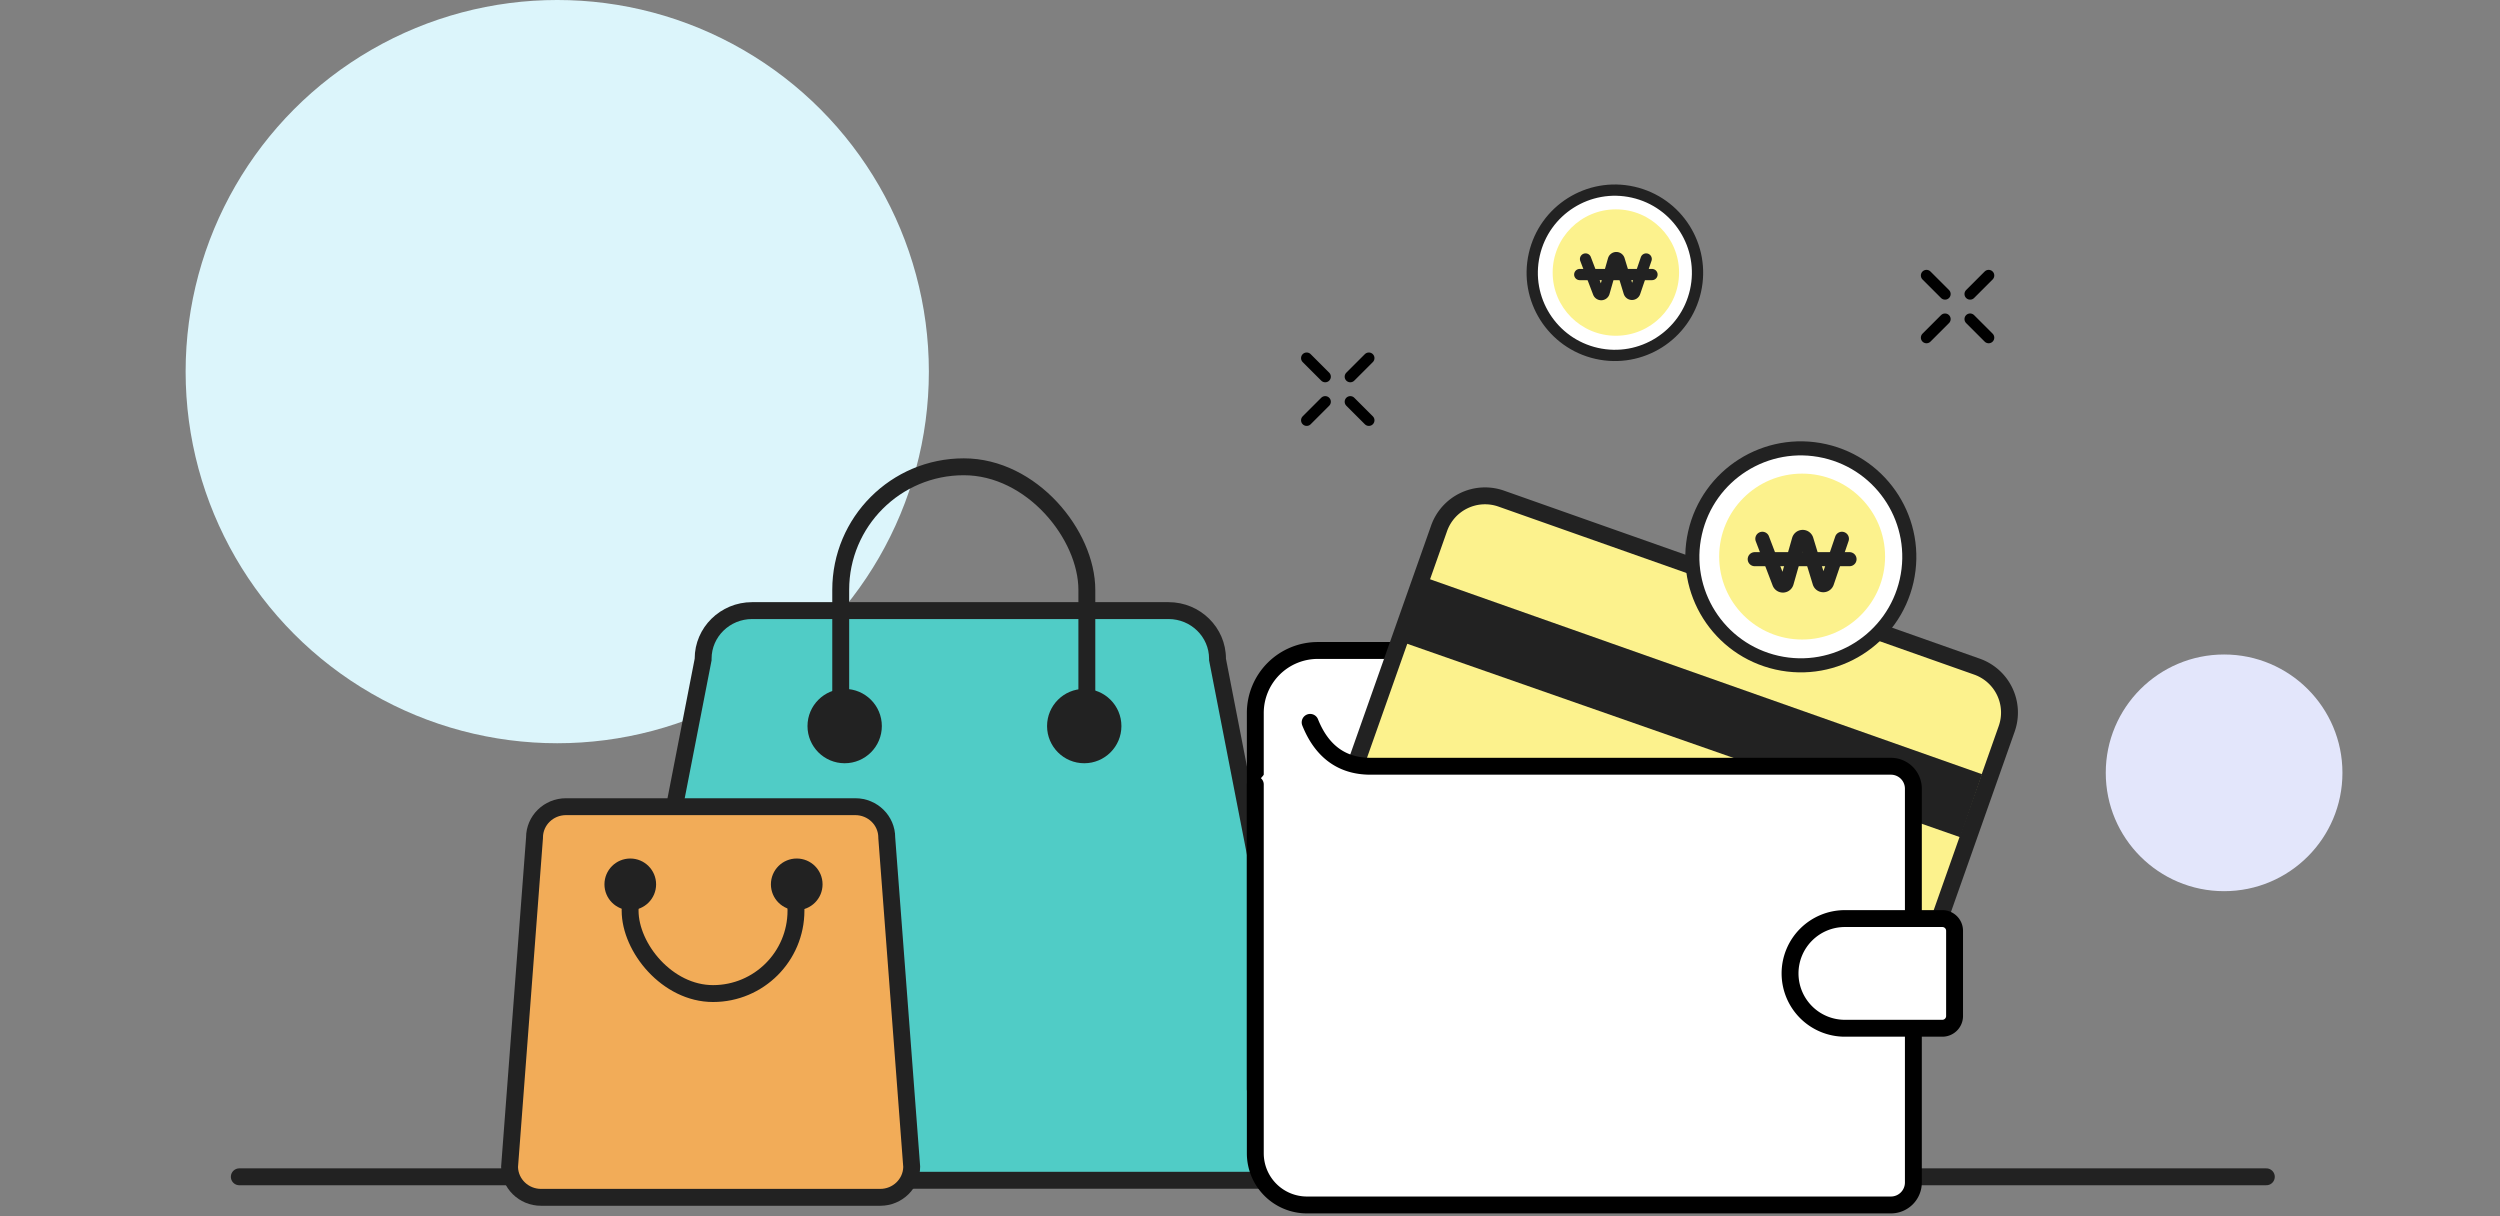 <svg xmlns="http://www.w3.org/2000/svg" width="444" height="216" viewBox="0 0 444 216">
    <rect x="0" y="0" width="444" height="216" fill="#808080" stroke="none"/>
    <g transform="translate(39 33.343)">
        <circle data-name="Ellipse 2" cx="66" cy="66" r="66" transform="translate(-6.033 -33.343)" style="fill:#dcf5fb"/>
        <circle data-name="Ellipse 2" cx="21.017" cy="21.017" r="21.017" transform="translate(334.983 82.895)" style="fill:#e3e6fb"/>
        <path data-name="선 223" transform="translate(3.5 175.657)" style="stroke-width:3px;stroke-linecap:round;stroke-linejoin:round;stroke:#222;fill:none" d="M0 0h360"/>
    </g>
    <g transform="translate(-110 -1.34)">
        <g data-name="패스 10615" style="fill:#50ccc6">
            <path d="M106.906 102.672H.2c-4.75 0-8.624-3.76-8.7-8.408l16.347-83.93.027-.143v-.145c0-4.712 3.903-8.546 8.7-8.546H90.53c4.798 0 8.7 3.834 8.7 8.546v.145l.028.142 16.347 83.931c-.076 4.649-3.95 8.408-8.7 8.408z" style="stroke:none" transform="translate(227 108.282)"/>
            <path d="M16.576 3c-3.97 0-7.2 3.161-7.2 7.046v.29l-.056.284-16.315 83.77c.142 3.763 3.316 6.782 7.196 6.782h106.705c3.88 0 7.053-3.02 7.195-6.783l-16.37-84.053v-.29C97.73 6.161 94.5 3 90.53 3H16.575m0-3H90.53c5.634 0 10.2 4.498 10.2 10.046l16.376 84.08c0 5.548-4.567 10.046-10.2 10.046H.2C-5.433 104.172-10 99.674-10 94.125L6.375 10.046C6.375 4.498 10.942 0 16.576 0z" style="fill:#222;stroke:none" transform="translate(227 108.282)"/>
        </g>
        <g data-name="사각형 463032" transform="translate(257.811 82.742)" style="stroke-width:3px;stroke:#222;fill:none">
            <rect width="46.713" height="82.993" rx="23.357" style="stroke:none"/>
            <rect x="1.5" y="1.5" width="43.713" height="79.993" rx="21.857" style="fill:none"/>
        </g>
        <path data-name="사각형 463033" transform="translate(253.41 130.29)" style="fill:#50ccc6" d="M0 0h60.155v38.147H0z"/>
        <circle data-name="타원 1228" cx="6.602" cy="6.602" r="6.602" transform="rotate(-90 195.152 -58.259)" style="fill:#222"/>
        <circle data-name="타원 1234" cx="6.602" cy="6.602" r="6.602" transform="rotate(-90 216.426 -79.533)" style="fill:#222"/>
    </g>
    <g data-name="쇼핑백" transform="translate(-138 38.917)">
        <g data-name="패스 10615" style="fill:#f2ac58">
            <path d="M67.33 70.88H7.088c-3.062 0-5.557-2.43-5.587-5.428L5.925 7.094l.005-.057V6.98c0-3.022 2.506-5.48 5.587-5.48h51.384c3.081 0 5.588 2.458 5.588 5.48v.057l.004.057 4.425 58.358c-.03 2.998-2.525 5.427-5.587 5.427z" style="stroke:none" transform="translate(227 102.85)"/>
            <path d="M11.517 3C9.263 3 7.43 4.786 7.43 6.98v.114L3 65.497c.054 2.15 1.866 3.882 4.086 3.882h60.244c2.22 0 4.033-1.733 4.086-3.882L66.989 7.094V6.98C66.989 4.786 65.155 3 62.9 3H11.517m0-3h51.384c3.914 0 7.088 3.125 7.088 6.98l4.43 58.419c0 3.855-3.174 6.98-7.088 6.98H7.087C3.173 72.38 0 69.254 0 65.4L4.43 6.98C4.43 3.125 7.603 0 11.517 0z" style="fill:#222;stroke:none" transform="translate(227 102.85)"/>
        </g>
        <g data-name="사각형 463032" transform="translate(248.408 106.518)" style="stroke-width:3px;stroke:#222;fill:none">
            <rect width="32.457" height="32.521" rx="16.228" style="stroke:none"/>
            <rect x="1.5" y="1.5" width="29.457" height="29.521" rx="14.728" style="fill:none"/>
        </g>
        <path data-name="사각형 463033" transform="translate(245.35 106.136)" style="fill:#f2ac58" d="M0 0h41.797v15.915H0z"/>
        <circle data-name="타원 1228" cx="4.587" cy="4.587" r="4.587" transform="rotate(-90 184.04 -61.31)" style="fill:#222"/>
        <circle data-name="타원 1234" cx="4.587" cy="4.587" r="4.587" transform="rotate(-90 198.821 -76.092)" style="fill:#222"/>
    </g>
    <g data-name="그룹 943">
        <path data-name="사각형 390" d="M11.1 0h96.037v77.916h0H0h0V11.1A11.1 11.1 0 0 1 11.1 0z" transform="translate(222.942 115.524)" style="stroke:#000;fill:#fff;stroke-width:3px;stroke-linecap:round;stroke-linejoin:round"/>
        <g data-name="그룹 942">
            <path data-name="패스 1623" d="m383.7 298.655-84.484-29.837a8.657 8.657 0 0 1-5.28-11.046l20.127-56.991a8.659 8.659 0 0 1 11.046-5.28l84.484 29.837a8.657 8.657 0 0 1 5.28 11.046l-20.127 56.99a8.658 8.658 0 0 1-11.046 5.281z" transform="translate(-58.483 -106.944)" style="fill:#fcf28d;stroke-width:3px;stroke-linecap:round;stroke-linejoin:round;stroke:#222"/>
            <path data-name="패스 1624" d="m407.943 256.968-98.555-34.478 4.192-11.408 98.237 34.693z" transform="translate(-59.801 -108.273)" style="fill:#222"/>
        </g>
        <path data-name="사각형 391" d="M24.694 0H92.18a24.693 24.693 0 0 1 24.693 24.693v28.529A24.693 24.693 0 0 1 92.18 77.916H49.886A49.886 49.886 0 0 1 0 28.03v-3.336A24.694 24.694 0 0 1 24.694 0z" transform="translate(222.942 136.085)" style="stroke-width:2px;stroke:#000;fill:#fff;stroke-linecap:round;stroke-linejoin:round"/>
        <path data-name="패스 1625" d="M290.08 238.864c1.948 4.869 5.375 7.792 10.713 7.792h92.433a3.988 3.988 0 0 1 3.988 3.988v69.94a3.989 3.989 0 0 1-3.988 3.988H289.514a9.173 9.173 0 0 1-9.173-9.173V249.9" transform="translate(-57.399 -110.571)" style="stroke:#000;fill:#fff;stroke-width:3px;stroke-linecap:round;stroke-linejoin:round"/>
        <path data-name="사각형 392" d="M9.739 0h17.308a2.172 2.172 0 0 1 2.172 2.172v15.135a2.172 2.172 0 0 1-2.172 2.172H9.739A9.739 9.739 0 0 1 0 9.739v0A9.739 9.739 0 0 1 9.739 0z" transform="translate(317.913 163.139)" style="stroke:#000;fill:#fff;stroke-width:3px;stroke-linecap:round;stroke-linejoin:round"/>
    </g>
    <g data-name="그룹 945" transform="translate(296.793 75.865)">
        <circle data-name="타원 76" cx="19.264" cy="19.264" r="19.264" transform="rotate(-77.278 23.506 18.79)" style="stroke-width:2.5px;fill:#fff;stroke-linecap:round;stroke-linejoin:round;stroke:#222"/>
        <circle data-name="타원 77" cx="14.733" cy="14.733" r="14.733" transform="translate(8.532 8.249)" style="fill:#fcf28d"/>
        <g data-name="그룹 944">
            <path data-name="패스 1626" d="m378.509 203.292 2.994 7.85a.7.7 0 0 0 1.33-.058l2.167-7.61a.7.7 0 0 1 1.346-.013l2.312 7.574a.7.7 0 0 0 1.336.021l2.644-7.764" transform="translate(-362.309 -183.468)" style="stroke-width:2.5px;stroke-linecap:round;stroke-linejoin:round;stroke:#222;fill:none"/>
            <path data-name="선 367" transform="translate(14.846 23.445)" style="stroke-width:2.5px;stroke-linecap:round;stroke-linejoin:round;stroke:#222;fill:none" d="M0 0h16.838"/>
        </g>
    </g>
    <g data-name="그룹 947" transform="translate(269.253 30.896)">
        <circle data-name="타원 78" cx="14.677" cy="14.677" r="14.677" transform="rotate(-77.278 17.909 14.316)" style="stroke-width:2px;fill:#fff;stroke-linecap:round;stroke-linejoin:round;stroke:#222"/>
        <circle data-name="타원 79" cx="11.225" cy="11.225" r="11.225" transform="translate(6.5 6.285)" style="fill:#fcf28d"/>
        <g data-name="그룹 946">
            <path data-name="패스 1627" d="m344.282 149.132 2.281 5.982a.535.535 0 0 0 1.014-.044l1.652-5.8a.535.535 0 0 1 1.026-.009l1.761 5.771a.535.535 0 0 0 1.017.017l2.014-5.917" transform="translate(-331.94 -134.028)" style="stroke-width:2px;stroke-linecap:round;stroke-linejoin:round;stroke:#222;fill:none"/>
            <path data-name="선 368" transform="translate(11.311 17.863)" style="stroke-width:2px;stroke-linecap:round;stroke-linejoin:round;stroke:#222;fill:none" d="M0 0h12.829"/>
        </g>
    </g>
    <g data-name="그룹 950">
        <g data-name="그룹 948">
            <path data-name="선 369" transform="translate(232.066 71.349)" style="stroke-width:2px;stroke:#000;fill:#fff;stroke-linecap:round;stroke-linejoin:round" d="M0 3.293 3.293 0"/>
            <path data-name="선 370" transform="translate(239.813 63.602)" style="stroke-width:2px;stroke:#000;fill:#fff;stroke-linecap:round;stroke-linejoin:round" d="M0 3.293 3.293 0"/>
        </g>
        <g data-name="그룹 949">
            <path data-name="선 371" transform="translate(239.814 71.35)" style="stroke-width:2px;stroke:#000;fill:#fff;stroke-linecap:round;stroke-linejoin:round" d="M3.293 3.293 0 0"/>
            <path data-name="선 372" style="stroke-width:2px;stroke:#000;fill:#fff;stroke-linecap:round;stroke-linejoin:round" d="M3.293 3.293 0 0" transform="translate(232.066 63.602)"/>
        </g>
    </g>
    <g data-name="그룹 953">
        <g data-name="그룹 951">
            <path data-name="선 373" style="stroke-width:2px;stroke:#000;fill:#fff;stroke-linecap:round;stroke-linejoin:round" d="m0 0 3.293 3.293" transform="translate(342.144 48.925)"/>
            <path data-name="선 374" transform="translate(349.891 56.672)" style="stroke-width:2px;stroke:#000;fill:#fff;stroke-linecap:round;stroke-linejoin:round" d="m0 0 3.293 3.293"/>
        </g>
        <g data-name="그룹 952">
            <path data-name="선 375" transform="translate(342.144 56.673)" style="stroke-width:2px;stroke:#000;fill:#fff;stroke-linecap:round;stroke-linejoin:round" d="M0 3.293 3.293 0"/>
            <path data-name="선 376" transform="translate(349.892 48.925)" style="stroke-width:2px;stroke:#000;fill:#fff;stroke-linecap:round;stroke-linejoin:round" d="M0 3.293 3.293 0"/>
        </g>
    </g>
</svg>

